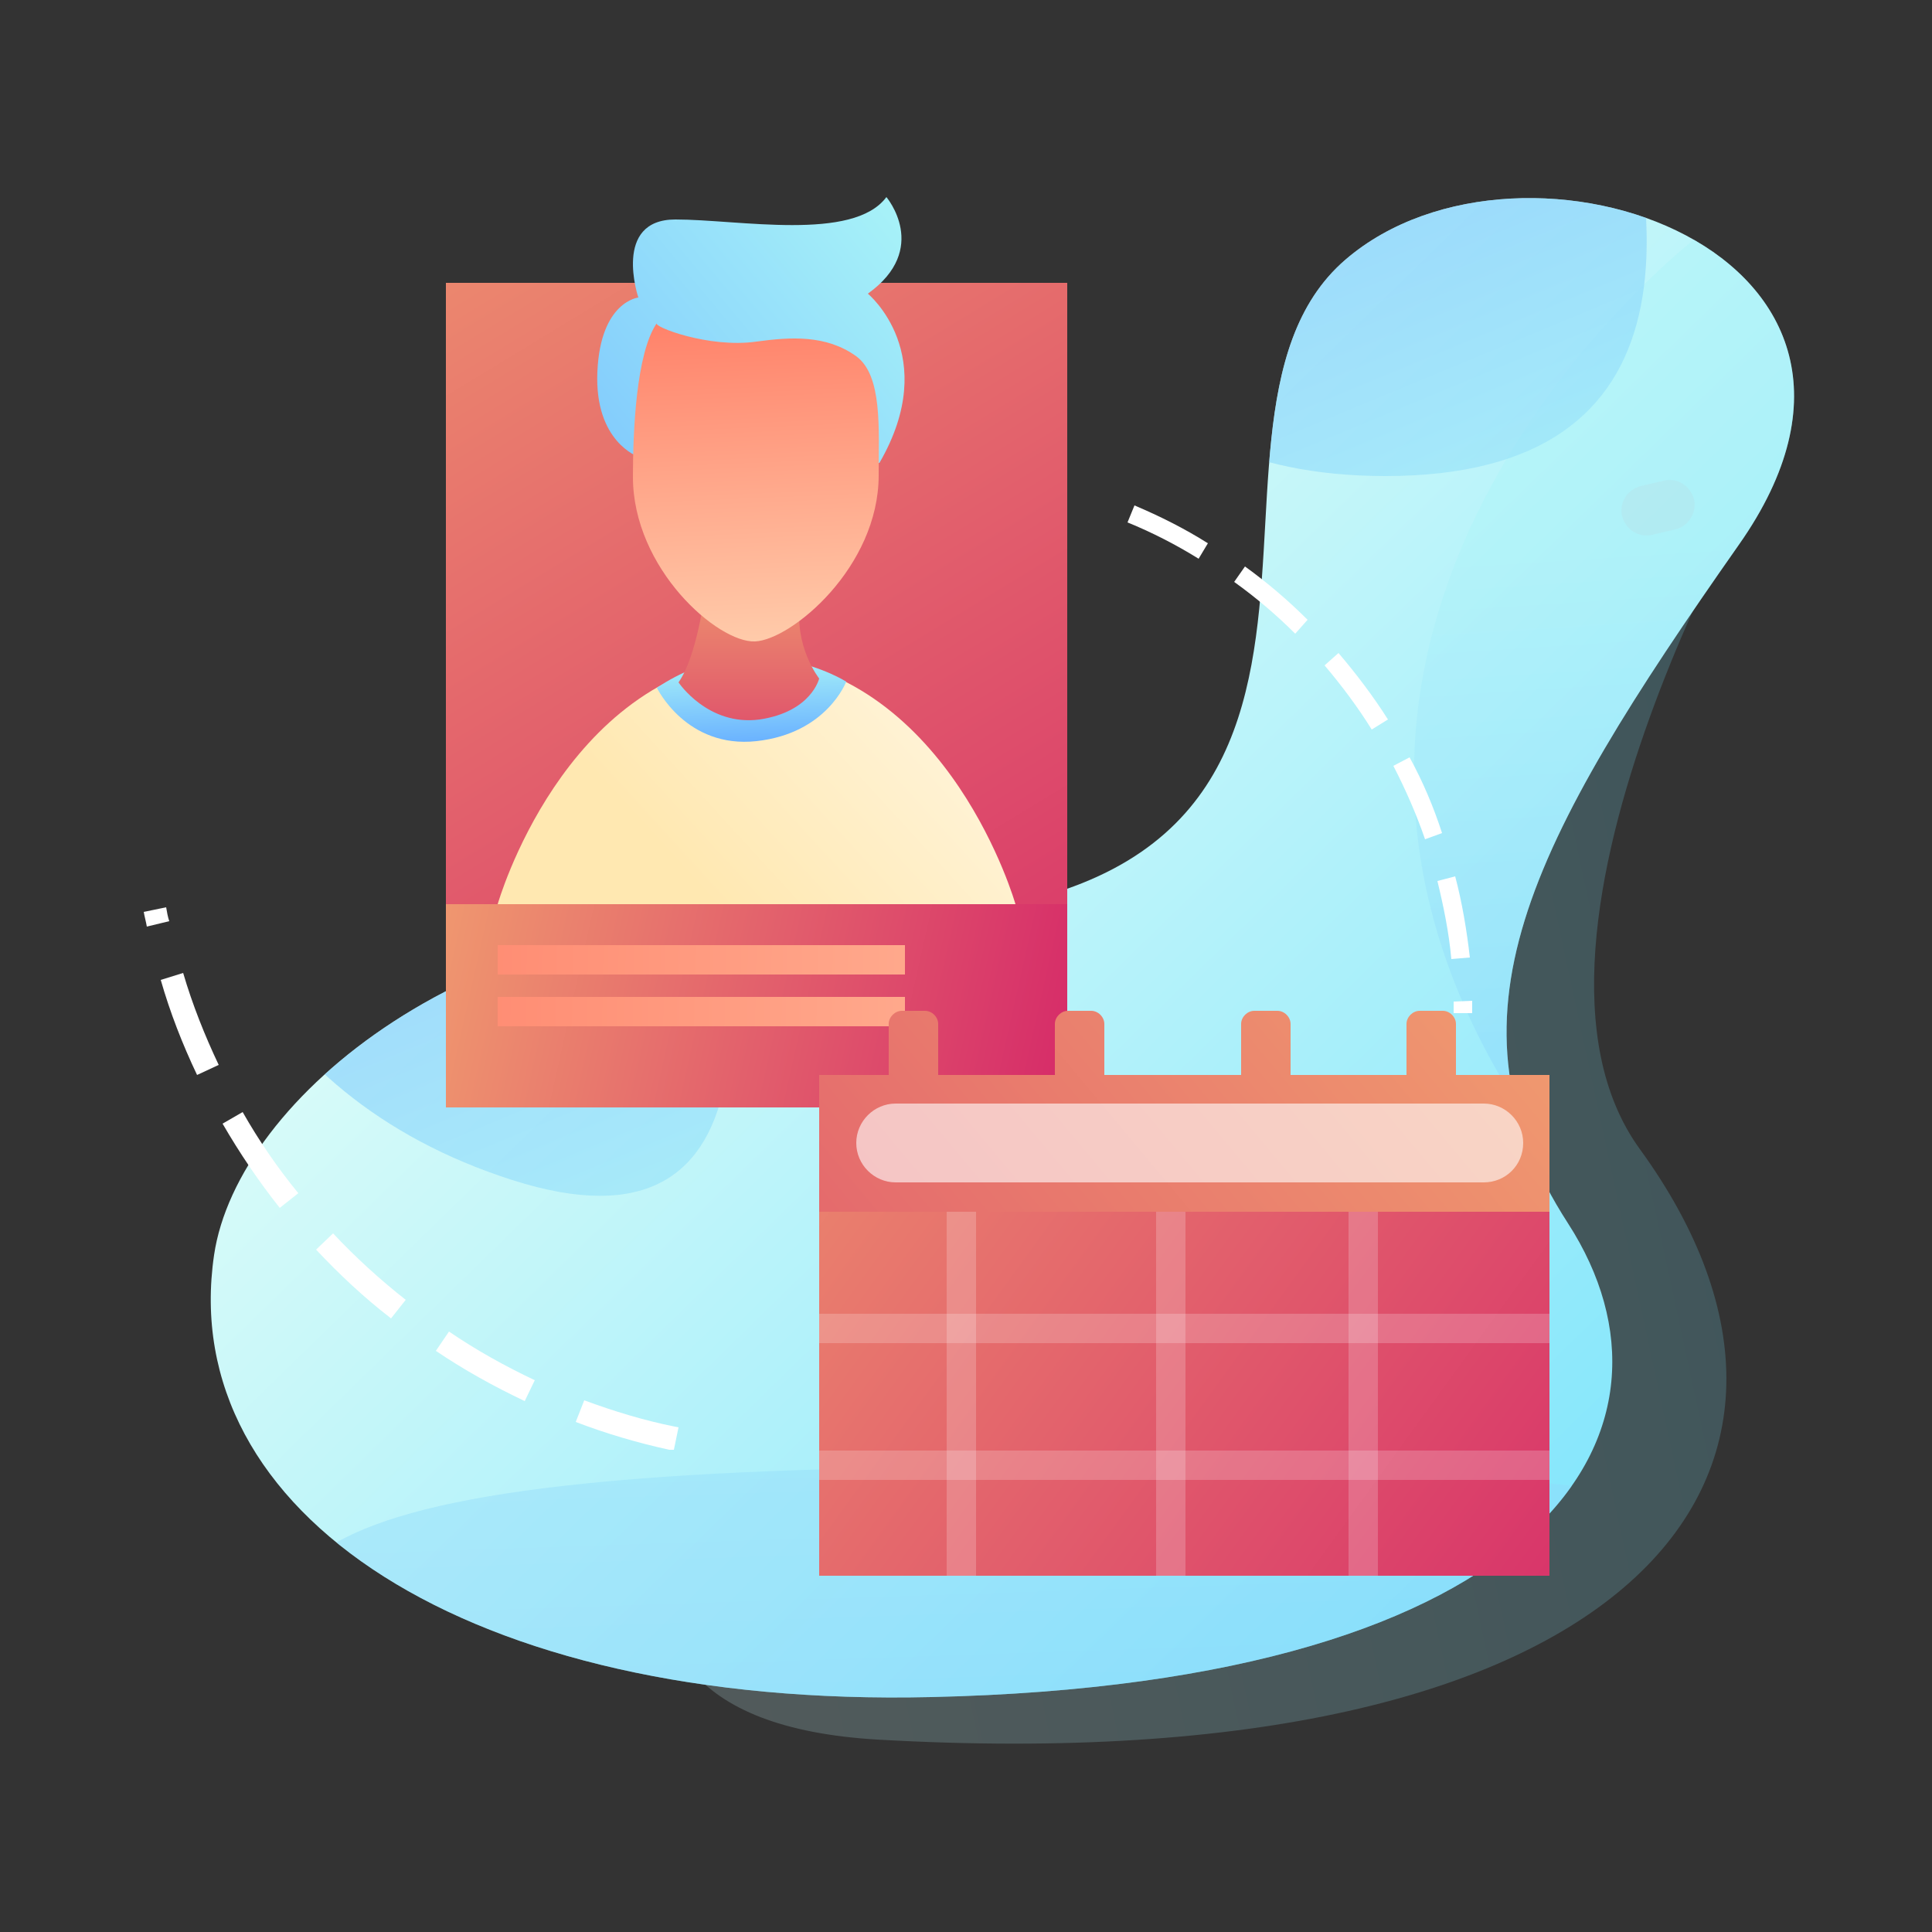 <?xml version="1.0" encoding="utf-8"?>
<!-- Generator: Adobe Illustrator 19.0.0, SVG Export Plug-In . SVG Version: 6.00 Build 0)  -->
<svg version="1.1" id="Layer_1" xmlns="http://www.w3.org/2000/svg" xmlns:xlink="http://www.w3.org/1999/xlink" x="0px" y="0px"
	 viewBox="0 0 250 250" style="enable-background:new 0 0 250 250;" xml:space="preserve">
<rect x="0" y="0" width="250" height="250" fill="#333333" stroke="none"/>
<style type="text/css">
	.st0{display:none;}
	.st1{display:inline;}
	.st2{opacity:0.2;fill:url(#XMLID_140_);stroke:#00FF07;stroke-miterlimit:10;}
	.st3{fill:url(#XMLID_141_);stroke:#00FF07;stroke-miterlimit:10;}
	
		.st4{opacity:0.43;clip-path:url(#XMLID_142_);fill-rule:evenodd;clip-rule:evenodd;fill:url(#XMLID_143_);stroke:#00FF07;stroke-miterlimit:10;}
	.st5{opacity:0.34;clip-path:url(#XMLID_142_);fill:url(#XMLID_144_);stroke:#00FF07;stroke-miterlimit:10;}
	.st6{opacity:0.65;clip-path:url(#XMLID_142_);fill:url(#XMLID_145_);stroke:#00FF07;stroke-miterlimit:10;}
	.st7{opacity:0.65;clip-path:url(#XMLID_142_);fill:url(#XMLID_146_);stroke:#00FF07;stroke-miterlimit:10;}
	.st8{opacity:8.000000e-002;fill:url(#XMLID_148_);stroke:#00FF07;stroke-miterlimit:10;}
	.st9{opacity:5.000000e-002;fill:url(#XMLID_149_);stroke:#00FF07;stroke-miterlimit:10;}
	.st10{fill:url(#XMLID_150_);stroke:#00FF07;stroke-miterlimit:10;}
	.st11{fill:url(#XMLID_151_);stroke:#00FF07;stroke-miterlimit:10;}
	.st12{fill:#FFF7F1;stroke:#00FF07;stroke-miterlimit:10;}
	.st13{fill:url(#XMLID_152_);stroke:#00FF07;stroke-miterlimit:10;}
	.st14{fill:url(#XMLID_153_);stroke:#00FF07;stroke-miterlimit:10;}
	.st15{opacity:0.2;fill:url(#XMLID_154_);}
	.st16{fill:url(#XMLID_155_);}
	.st17{opacity:0.43;clip-path:url(#XMLID_156_);fill-rule:evenodd;clip-rule:evenodd;fill:url(#XMLID_157_);}
	.st18{opacity:0.34;clip-path:url(#XMLID_156_);fill:url(#XMLID_158_);}
	.st19{opacity:0.65;clip-path:url(#XMLID_156_);fill:url(#XMLID_159_);}
	.st20{opacity:0.65;clip-path:url(#XMLID_156_);fill:url(#XMLID_160_);}
	.st21{opacity:8.000000e-002;fill:url(#XMLID_162_);}
	.st22{opacity:5.000000e-002;fill:url(#XMLID_163_);}
	.st23{fill:url(#XMLID_164_);}
	.st24{clip-path:url(#XMLID_165_);fill:#F7F7F7;}
	.st25{opacity:0.2;clip-path:url(#XMLID_165_);fill:url(#XMLID_166_);}
	.st26{fill:url(#XMLID_167_);}
	.st27{fill:url(#XMLID_168_);}
	.st28{fill:url(#XMLID_169_);}
	.st29{fill:url(#XMLID_171_);}
	.st30{fill:#FFFFFF;}
	.st31{opacity:0.2;fill:url(#XMLID_172_);}
	.st32{fill:url(#XMLID_173_);}
	.st33{opacity:0.43;clip-path:url(#XMLID_174_);fill-rule:evenodd;clip-rule:evenodd;fill:url(#XMLID_175_);}
	.st34{opacity:0.34;clip-path:url(#XMLID_174_);fill:url(#XMLID_176_);}
	.st35{opacity:0.65;clip-path:url(#XMLID_174_);fill:url(#XMLID_177_);}
	.st36{opacity:0.65;clip-path:url(#XMLID_174_);fill:url(#XMLID_178_);}
	.st37{opacity:8.000000e-002;fill:url(#XMLID_180_);}
	.st38{opacity:5.000000e-002;fill:url(#XMLID_181_);}
	.st39{fill:url(#XMLID_182_);}
	.st40{fill:url(#XMLID_183_);}
	.st41{fill:url(#XMLID_184_);}
	.st42{fill:url(#XMLID_185_);}
	.st43{fill:url(#XMLID_186_);}
	.st44{fill:url(#XMLID_187_);}
	.st45{fill:url(#XMLID_188_);}
	.st46{fill:url(#XMLID_189_);}
	.st47{fill:url(#XMLID_190_);}
	.st48{fill:url(#XMLID_191_);}
	.st49{fill:url(#XMLID_192_);}
	.st50{opacity:0.2;fill:#FFFFFF;}
	.st51{opacity:0.6;fill:#FFFFFF;}
</style>
<g id="XMLID_2_" class="st0">
	<g id="XMLID_4_" class="st1">
		<linearGradient id="XMLID_140_" gradientUnits="userSpaceOnUse" x1="26.427" y1="184.396" x2="337.931" y2="117.33">
			<stop  offset="0" style="stop-color:#E7FFF8"/>
			<stop  offset="0.586" style="stop-color:#7BE3FC"/>
			<stop  offset="1" style="stop-color:#2ED0FF"/>
		</linearGradient>
		<path id="XMLID_32_" class="st2" d="M225.5,66c0,0-37.9,63.1-17.7,90.9c30.6,42.1-1.3,82-98.7,76.4S197.9,60.9,225.5,66z"/>
		<linearGradient id="XMLID_141_" gradientUnits="userSpaceOnUse" x1="72.612" y1="67.195" x2="321.175" y2="322.082">
			<stop  offset="0" style="stop-color:#E7FFF8"/>
			<stop  offset="1" style="stop-color:#2ED0FF"/>
		</linearGradient>
		<path id="XMLID_31_" class="st3" d="M98.6,127c88.3,4.1,45.4-62.9,71.2-85.1c23-19.8,77.5-0.9,50.9,36.9
			c-27.3,38.9-39.2,61.3-22.1,87.8s-2.3,59.5-82.4,61.3C56,229.2,18.5,204,23.3,170.7C26.3,150.3,57.2,125.1,98.6,127z"/>
		<g id="XMLID_24_">
			<defs>
				<path id="XMLID_25_" d="M98.6,127c88.3,4.1,45.4-62.9,71.2-85.1c23-19.8,77.5-0.9,50.9,36.9c-27.3,38.9-39.2,61.3-22.1,87.8
					s-2.3,59.5-82.4,61.3C56,229.2,18.5,204,23.3,170.7C26.3,150.3,57.2,125.1,98.6,127z"/>
			</defs>
			<clipPath id="XMLID_142_">
				<use xlink:href="#XMLID_25_"  style="overflow:visible;"/>
			</clipPath>
			<linearGradient id="XMLID_143_" gradientUnits="userSpaceOnUse" x1="127.795" y1="119.88" x2="135.181" y2="339.728">
				<stop  offset="0" style="stop-color:#A8F3F8"/>
				<stop  offset="1" style="stop-color:#6AB2FF"/>
			</linearGradient>
			<path id="XMLID_29_" class="st4" d="M28.7,227.9c3.6-18.8-3.1-32.5,134.7-29.5c154.5,3.3,11.7,53.3-14.5,50.2
				C122.7,245.6,22.1,262.4,28.7,227.9z"/>
			<linearGradient id="XMLID_144_" gradientUnits="userSpaceOnUse" x1="216.899" y1="78.976" x2="224.682" y2="199.609">
				<stop  offset="0" style="stop-color:#A8F3F8"/>
				<stop  offset="1" style="stop-color:#6AB2FF"/>
			</linearGradient>
			<path id="XMLID_28_" class="st5" d="M214.9,39.3c0,0-62.1,48.2-23.7,110.6s63.4-112.8,63.4-112.8S223,31.8,214.9,39.3z"/>
			<linearGradient id="XMLID_145_" gradientUnits="userSpaceOnUse" x1="195.347" y1="91.968" x2="158.045" y2="2.003">
				<stop  offset="0" style="stop-color:#A8F3F8"/>
				<stop  offset="1" style="stop-color:#6AB2FF"/>
			</linearGradient>
			<path id="XMLID_27_" class="st6" d="M137-35.7c0,0-35.3,105.6,37.9,105.6c81.1,0-9.3-133.1-9.3-133.1S138.3-46.6,137-35.7z"/>
			<linearGradient id="XMLID_146_" gradientUnits="userSpaceOnUse" x1="86.03" y1="188.582" x2="44.152" y2="87.582">
				<stop  offset="0" style="stop-color:#A8F3F8"/>
				<stop  offset="1" style="stop-color:#6AB2FF"/>
			</linearGradient>
			<path id="XMLID_26_" class="st7" d="M22,42.8c0,0-29.8,95.9,39.9,118.2S50.7,15.3,50.7,15.3S23.3,31.8,22,42.8z"/>
			<use xlink:href="#XMLID_25_"  style="overflow:visible;fill:none;stroke:#00FF07;stroke-miterlimit:10;"/>
		</g>
		<g id="XMLID_22_">
			<defs>
				<path id="XMLID_23_" d="M98.6,127c88.3,4.1,45.4-62.9,71.2-85.1c23-19.8,77.5-0.9,50.9,36.9c-27.3,38.9-39.2,61.3-22.1,87.8
					s-2.3,59.5-82.4,61.3C56,229.2,18.5,204,23.3,170.7C26.3,150.3,57.2,125.1,98.6,127z"/>
			</defs>
			<clipPath id="XMLID_147_">
				<use xlink:href="#XMLID_23_"  style="overflow:visible;"/>
			</clipPath>
			<use xlink:href="#XMLID_23_"  style="overflow:visible;fill:none;stroke:#00FF07;stroke-miterlimit:10;"/>
		</g>
		
			<linearGradient id="XMLID_148_" gradientUnits="userSpaceOnUse" x1="384.655" y1="334.936" x2="502.075" y2="457.141" gradientTransform="matrix(0.972 -0.235 0.235 0.972 -324.308 -115.255)">
			<stop  offset="0" style="stop-color:#F05F6F"/>
			<stop  offset="1" style="stop-color:#9F2C69"/>
		</linearGradient>
		<path id="XMLID_21_" class="st8" d="M116.8,113.5l-6.1,1.5c-2.4,0.6-4.9-0.9-5.5-3.4v0c-0.6-2.4,0.9-4.9,3.4-5.5l6.1-1.5
			c2.4-0.6,4.9,0.9,5.5,3.4v0C120.8,110.4,119.2,112.9,116.8,113.5z"/>
		
			<linearGradient id="XMLID_149_" gradientUnits="userSpaceOnUse" x1="1385.048" y1="-1151.801" x2="1594.268" y2="-934.056" gradientTransform="matrix(0.326 -7.886282e-002 9.044807e-002 0.374 -127.351 620.869)">
			<stop  offset="0" style="stop-color:#F05F6F"/>
			<stop  offset="1" style="stop-color:#9F2C69"/>
		</linearGradient>
		<path id="XMLID_20_" class="st9" d="M212.4,76.7l-3,0.7c-1.7,0.4-3.4-0.6-3.9-2.4v0c-0.4-1.7,0.6-3.4,2.4-3.9l3-0.7
			c1.7-0.4,3.4,0.6,3.9,2.4v0C215.2,74.6,214.1,76.3,212.4,76.7z"/>
		
			<linearGradient id="XMLID_150_" gradientUnits="userSpaceOnUse" x1="564.117" y1="-556.833" x2="733.81" y2="-489.083" gradientTransform="matrix(0.938 -0.348 0.348 0.938 -273.88 884.51)">
			<stop  offset="0" style="stop-color:#F09A6F"/>
			<stop  offset="1" style="stop-color:#D62C69"/>
		</linearGradient>
		<path id="XMLID_17_" class="st10" d="M155.5,115.3c-16.6,6.2-27.1,21.8-27.4,38.5c-12.5-10.5-26.7-18.5-44.4-11.9
			c-21.8,8.1-32.9,32.3-24.8,54.1S91.2,229,113,220.9c5.7-2.1,15.8-7.3,22.2-19.1l10.7,4.9l-8.4-22.6l-22.6,8.4l9.9,4.5
			c-4.7,8.1-11.7,11.7-15.8,13.2c-15.9,5.9-33.6-2.2-39.5-18.1s2.2-33.6,18.1-39.5c16.6-6.2,29.2,5.8,43.8,19.7
			c14.6,13.9,31.2,29.7,53,22c0.1,0,0.2-0.1,0.4-0.1c0.1,0,0.1,0,0.2-0.1c0,0,0.1,0,0.1,0c0.1,0,0.2-0.1,0.3-0.1
			c21.4-8.3,32.2-32.3,24.3-53.9C201.6,118.4,177.3,107.2,155.5,115.3z M181,183.5c-14.6,5.3-26.3-4.8-39.4-17.2
			c-0.1-0.3-0.1-0.6-0.2-0.8c-5.9-15.9,2.2-33.6,18.1-39.5s33.6,2.2,39.5,18.1C204.8,159.9,196.8,177.6,181,183.5z"/>
		<g id="XMLID_5_">
			
				<linearGradient id="XMLID_151_" gradientUnits="userSpaceOnUse" x1="-79.291" y1="674.056" x2="26.699" y2="674.056" gradientTransform="matrix(0.971 0.24 -0.24 0.971 286.931 -574.008)">
				<stop  offset="0" style="stop-color:#F09A6F"/>
				<stop  offset="1" style="stop-color:#D62C69"/>
			</linearGradient>
			<path id="XMLID_16_" class="st11" d="M116.1,31.2l2.3-9.4c0.7-2.6-1-5.3-3.6-6l-1.6-0.4c-2.6-0.7-5.3,1-6,3.6l-2.3,9.4
				C78.5,24.8,53,41.7,46.4,68.2c-7,28.4,10.3,57.1,38.7,64.2c28.4,7,57.1-10.3,64.2-38.7C155.9,67.2,141.2,40.4,116.1,31.2z"/>
			<circle id="XMLID_15_" class="st12" cx="98.9" cy="80.7" r="43.3"/>
			<g id="XMLID_7_">
				
					<linearGradient id="XMLID_152_" gradientUnits="userSpaceOnUse" x1="-65.772" y1="680.736" x2="15.136" y2="680.736" gradientTransform="matrix(0.971 0.24 -0.24 0.971 286.931 -574.008)">
					<stop  offset="0" style="stop-color:#F09A6F"/>
					<stop  offset="1" style="stop-color:#D62C69"/>
				</linearGradient>
				<path id="XMLID_8_" class="st13" d="M104.9,120.6c-0.6-0.2-1.1-0.7-1.2-1.3c-0.1-0.9,0.5-1.7,1.4-1.9c1.4-0.2,2.9-0.6,4.3-1
					c0.9-0.3,1.8,0.2,2,1.1c0.3,0.9-0.2,1.8-1.1,2c-1.5,0.4-3.1,0.8-4.7,1.1C105.3,120.7,105.1,120.7,104.9,120.6z M71.7,110.3
					c-0.3-0.1-0.5-0.2-0.7-0.4c-1.1-1.1-2.2-2.3-3.3-3.5c-0.6-0.7-0.5-1.7,0.2-2.3c0.7-0.6,1.7-0.5,2.3,0.2c0.9,1.1,1.9,2.2,3,3.2
					c0.7,0.6,0.7,1.7,0,2.3C72.8,110.3,72.2,110.5,71.7,110.3z M134.9,96c-0.1,0-0.1,0-0.2-0.1c-0.8-0.3-1.3-1.3-1-2.1
					c0.5-1.4,1-2.8,1.3-4.2l0-0.1c0.2-0.9,1.1-1.4,2-1.2c0.9,0.2,1.4,1.1,1.2,2l0,0.1c-0.4,1.6-0.9,3.1-1.4,4.6
					C136.5,95.8,135.7,96.2,134.9,96z M60.9,73.1c-0.9-0.2-1.4-1.1-1.2-2l0,0c0.4-1.5,0.9-3.1,1.4-4.5c0.3-0.8,1.3-1.3,2.1-1
					c0.8,0.3,1.3,1.3,1,2.1c-0.5,1.4-0.9,2.8-1.3,4.2l0,0C62.6,72.7,61.7,73.3,60.9,73.1z M128.5,57.7c-0.3-0.1-0.6-0.3-0.9-0.6
					c-0.9-1.1-1.9-2.2-3-3.2c-0.7-0.6-0.7-1.7,0-2.3s1.7-0.7,2.3,0c1.1,1.1,2.2,2.3,3.3,3.5c0.6,0.7,0.5,1.7-0.2,2.3
					C129.5,57.7,129,57.8,128.5,57.7z M87.7,45.1c-0.5-0.1-1-0.6-1.2-1.1c-0.3-0.9,0.2-1.8,1.1-2c1.5-0.4,3.1-0.8,4.7-1.1
					c0.9-0.1,1.7,0.5,1.9,1.4c0.1,0.9-0.5,1.7-1.4,1.9c-1.4,0.2-2.9,0.6-4.3,1C88.3,45.1,88,45.1,87.7,45.1z"/>
			</g>
			
				<linearGradient id="XMLID_153_" gradientUnits="userSpaceOnUse" x1="5201.127" y1="5113.47" x2="5191.943" y2="5179.426" gradientTransform="matrix(-0.395 0.238 -0.322 -0.534 3813.441 1601.315)">
				<stop  offset="0" style="stop-color:#F09A6F"/>
				<stop  offset="1" style="stop-color:#D62C69"/>
			</linearGradient>
			<path id="XMLID_6_" class="st14" d="M102,80.4l11.5,22.1c0.3,0.5,0.2,1.1-0.1,1.3l0,0c-0.4,0.2-0.9,0-1.2-0.5L97.6,82.7
				C95.8,79.7,100.2,77.4,102,80.4z"/>
		</g>
	</g>
</g>
<g id="XMLID_34_" class="st0">
	<g id="XMLID_74_" class="st1">
		<linearGradient id="XMLID_154_" gradientUnits="userSpaceOnUse" x1="26.432" y1="171.05" x2="337.935" y2="103.984">
			<stop  offset="0" style="stop-color:#E7FFF8"/>
			<stop  offset="0.586" style="stop-color:#7BE3FC"/>
			<stop  offset="1" style="stop-color:#2ED0FF"/>
		</linearGradient>
		<path id="XMLID_87_" class="st15" d="M225.6,52.7c0,0-37.9,63.1-17.7,90.9c30.6,42.1-1.3,82-98.7,76.4S197.9,47.5,225.6,52.7z"/>
		<linearGradient id="XMLID_155_" gradientUnits="userSpaceOnUse" x1="72.616" y1="53.849" x2="321.179" y2="308.736">
			<stop  offset="0" style="stop-color:#E7FFF8"/>
			<stop  offset="1" style="stop-color:#2ED0FF"/>
		</linearGradient>
		<path id="XMLID_86_" class="st16" d="M98.6,113.6c88.3,4.1,45.4-62.9,71.2-85.1c23-19.8,77.5-0.9,50.9,36.9
			c-27.3,38.9-39.2,61.3-22.1,87.8s-2.3,59.5-82.4,61.3c-60.2,1.4-97.7-23.9-92.8-57.2C26.3,137,57.2,111.7,98.6,113.6z"/>
		<g id="XMLID_79_">
			<defs>
				<path id="XMLID_80_" d="M98.6,113.6c88.3,4.1,45.4-62.9,71.2-85.1c23-19.8,77.5-0.9,50.9,36.9c-27.3,38.9-39.2,61.3-22.1,87.8
					s-2.3,59.5-82.4,61.3c-60.2,1.4-97.7-23.9-92.8-57.2C26.3,137,57.2,111.7,98.6,113.6z"/>
			</defs>
			<clipPath id="XMLID_156_">
				<use xlink:href="#XMLID_80_"  style="overflow:visible;"/>
			</clipPath>
			<linearGradient id="XMLID_157_" gradientUnits="userSpaceOnUse" x1="127.799" y1="106.534" x2="135.185" y2="326.382">
				<stop  offset="0" style="stop-color:#A8F3F8"/>
				<stop  offset="1" style="stop-color:#6AB2FF"/>
			</linearGradient>
			<path id="XMLID_84_" class="st17" d="M28.7,214.6c3.6-18.8-3.1-32.5,134.7-29.5c154.5,3.3,11.7,53.3-14.5,50.2
				C122.7,232.2,22.1,249,28.7,214.6z"/>
			<linearGradient id="XMLID_158_" gradientUnits="userSpaceOnUse" x1="216.904" y1="65.63" x2="224.686" y2="186.263">
				<stop  offset="0" style="stop-color:#A8F3F8"/>
				<stop  offset="1" style="stop-color:#6AB2FF"/>
			</linearGradient>
			<path id="XMLID_83_" class="st18" d="M214.9,26c0,0-62.1,48.2-23.7,110.6s63.4-112.8,63.4-112.8S223,18.5,214.9,26z"/>
			<linearGradient id="XMLID_159_" gradientUnits="userSpaceOnUse" x1="195.352" y1="78.622" x2="158.049" y2="-11.343">
				<stop  offset="0" style="stop-color:#A8F3F8"/>
				<stop  offset="1" style="stop-color:#6AB2FF"/>
			</linearGradient>
			<path id="XMLID_82_" class="st19" d="M137.1-49c0,0-35.3,105.6,37.9,105.6c81.1,0-9.3-133.1-9.3-133.1S138.3-60,137.1-49z"/>
			<linearGradient id="XMLID_160_" gradientUnits="userSpaceOnUse" x1="86.034" y1="175.236" x2="44.157" y2="74.236">
				<stop  offset="0" style="stop-color:#A8F3F8"/>
				<stop  offset="1" style="stop-color:#6AB2FF"/>
			</linearGradient>
			<path id="XMLID_81_" class="st20" d="M22,29.4c0,0-29.8,95.9,39.9,118.2S50.7,1.9,50.7,1.9S23.3,18.5,22,29.4z"/>
		</g>
		<g id="XMLID_77_">
			<defs>
				<path id="XMLID_78_" d="M98.6,113.6c88.3,4.1,45.4-62.9,71.2-85.1c23-19.8,77.5-0.9,50.9,36.9c-27.3,38.9-39.2,61.3-22.1,87.8
					s-2.3,59.5-82.4,61.3c-60.2,1.4-97.7-23.9-92.8-57.2C26.3,137,57.2,111.7,98.6,113.6z"/>
			</defs>
			<clipPath id="XMLID_161_">
				<use xlink:href="#XMLID_78_"  style="overflow:visible;"/>
			</clipPath>
		</g>
		
			<linearGradient id="XMLID_162_" gradientUnits="userSpaceOnUse" x1="387.798" y1="321.966" x2="505.218" y2="444.171" gradientTransform="matrix(0.972 -0.235 0.235 0.972 -324.308 -115.255)">
			<stop  offset="0" style="stop-color:#F05F6F"/>
			<stop  offset="1" style="stop-color:#9F2C69"/>
		</linearGradient>
		<path id="XMLID_76_" class="st21" d="M116.8,100.2l-6.1,1.5c-2.4,0.6-4.9-0.9-5.5-3.4l0,0c-0.6-2.4,0.9-4.9,3.4-5.5l6.1-1.5
			c2.4-0.6,4.9,0.9,5.5,3.4v0C120.8,97.1,119.2,99.6,116.8,100.2z"/>
		
			<linearGradient id="XMLID_163_" gradientUnits="userSpaceOnUse" x1="1394.422" y1="-1185.529" x2="1603.641" y2="-967.784" gradientTransform="matrix(0.326 -7.886282e-002 9.044807e-002 0.374 -127.351 620.869)">
			<stop  offset="0" style="stop-color:#F05F6F"/>
			<stop  offset="1" style="stop-color:#9F2C69"/>
		</linearGradient>
		<path id="XMLID_75_" class="st22" d="M212.4,63.4l-3,0.7c-1.7,0.4-3.4-0.6-3.9-2.4v0c-0.4-1.7,0.6-3.4,2.4-3.9l3-0.7
			c1.7-0.4,3.4,0.6,3.9,2.4v0C215.2,61.3,214.2,63,212.4,63.4z"/>
	</g>
	<g id="XMLID_58_" class="st1">
		<linearGradient id="XMLID_164_" gradientUnits="userSpaceOnUse" x1="40.545" y1="63.112" x2="161.855" y2="111.546">
			<stop  offset="0" style="stop-color:#F09A6F"/>
			<stop  offset="1" style="stop-color:#D62C69"/>
		</linearGradient>
		<circle id="XMLID_73_" class="st23" cx="88.9" cy="82.4" r="55.5"/>
		<g id="XMLID_59_">
			<defs>
				<circle id="XMLID_60_" cx="88.9" cy="82.4" r="55.5"/>
			</defs>
			<clipPath id="XMLID_165_">
				<use xlink:href="#XMLID_60_"  style="overflow:visible;"/>
			</clipPath>
			<path id="XMLID_62_" class="st24" d="M113.9,114.4c3.2-8.9,5-19.5,5.1-30.5h25.3V81H119c-0.1-11.5-2.1-22.5-5.5-31.7
				c5.6-1.9,10.8-4.6,15.4-7.8c10.8-7.7,16.8-18,16.8-29.1s-6-21.3-16.8-29.1c-10.7-7.6-24.9-11.8-40-11.8s-29.3,4.2-40,11.8
				c-10.8,7.7-16.8,18-16.8,29.1s6,21.3,16.8,29.1c4.7,3.4,10.1,6.1,16,8c-3.4,9.2-5.3,20-5.4,31.5H33.5v2.9h25.9
				c0.1,10.9,1.9,21.3,5,30.2c-5.8,3.2-11.1,7.6-15.8,13c-10.7,12.5-16.6,29-16.6,46.6s5.9,34.1,16.6,46.6
				c10.7,12.5,25,19.4,40.2,19.4s29.5-6.9,40.2-19.4c10.7-12.5,16.6-29,16.6-46.6s-5.9-34.1-16.6-46.6
				C124.6,121.9,119.5,117.6,113.9,114.4z M111.3,113c-6.5-3.3-13.6-5.1-20.9-5.3V83.9h25.7C115.9,94.5,114.3,104.5,111.3,113z
				 M90.4,135.6v-24.9c7.1,0.2,13.8,2,19.9,5.1c-0.7,1.8-1.5,3.5-2.3,5.1c-5.1,9.9-11.7,15.4-18.7,15.4c-7,0-13.6-5.5-18.7-15.4
				c-0.9-1.7-1.7-3.5-2.4-5.4c6-2.9,12.5-4.7,19.4-4.9v24.9H90.4z M116.1,81H90.4V53.3c7.1-0.1,14-1.2,20.4-3.1
				C114.1,59.1,115.9,69.8,116.1,81z M90.4,28.5c6.6,0.6,12.8,6,17.6,15.4c0.6,1.2,1.1,2.4,1.7,3.6c-6,1.8-12.5,2.8-19.3,2.9V28.5z
				 M87.5,50.4c-6.6-0.1-12.9-1.1-18.7-2.7c0.6-1.3,1.1-2.5,1.8-3.8c4.7-9.1,10.6-14.5,17-15.3V50.4z M35,12.5
				c0-20.9,24.2-38,53.9-38s53.9,17,53.9,38c0,15-12.4,28-30.4,34.2c-0.6-1.4-1.2-2.7-1.9-4c-5.6-11-13.2-17-21.3-17
				s-15.7,6-21.3,17c-0.7,1.4-1.3,2.8-2,4.2C47.7,40.7,35,27.6,35,12.5z M67.7,50.4c6.2,1.8,12.9,2.8,19.8,2.9V81H62.4
				C62.5,69.8,64.3,59.3,67.7,50.4z M62.4,83.9h25.1v23.8c-7.1,0.2-14,1.9-20.4,5C64.1,104.3,62.5,94.3,62.4,83.9z M88.9,236.8
				c-29.7,0-53.9-28.3-53.9-63.1c0-25,12.5-46.6,30.5-56.8c0.7,1.9,1.5,3.6,2.4,5.3c5.6,11,13.2,17,21.3,17s15.7-6,21.3-17
				c0.8-1.6,1.6-3.3,2.3-5c17.8,10.3,30,31.8,30,56.5C142.8,208.5,118.6,236.8,88.9,236.8z"/>
			<linearGradient id="XMLID_166_" gradientUnits="userSpaceOnUse" x1="62.316" y1="51.33" x2="197.867" y2="105.449">
				<stop  offset="0" style="stop-color:#FF002A"/>
				<stop  offset="1" style="stop-color:#940035"/>
			</linearGradient>
			<path id="XMLID_61_" class="st25" d="M66.8,29.5c0,0,69.5,11.3,51.3,100.1c0,0,82.6-25.4,54.3-66.3S96.7-4.1,66.8,29.5z"/>
		</g>
	</g>
	<g id="XMLID_51_" class="st1">
		<linearGradient id="XMLID_167_" gradientUnits="userSpaceOnUse" x1="136.109" y1="159.938" x2="237.302" y2="200.339">
			<stop  offset="0" style="stop-color:#F09A6F"/>
			<stop  offset="1" style="stop-color:#D62C69"/>
		</linearGradient>
		<path id="XMLID_57_" class="st26" d="M198.3,229.5h-43.7c-5.4,0-9.9-4.4-9.9-9.9v-87.2c0-5.4,4.4-9.9,9.9-9.9h43.7
			c5.4,0,9.9,4.4,9.9,9.9v87.2C208.2,225,203.7,229.5,198.3,229.5z"/>
		<linearGradient id="XMLID_168_" gradientUnits="userSpaceOnUse" x1="147.347" y1="117.327" x2="233.218" y2="276.101">
			<stop  offset="0" style="stop-color:#FFFFFF"/>
			<stop  offset="1" style="stop-color:#FFE8B1"/>
		</linearGradient>
		<path id="XMLID_56_" class="st27" d="M201.6,206.5h-50.3v-68.8c0-4.5,3.6-8.1,8.1-8.1h34.1c4.5,0,8.1,3.6,8.1,8.1V206.5z"/>
		
			<linearGradient id="XMLID_169_" gradientUnits="userSpaceOnUse" x1="8139.999" y1="-1418.159" x2="8167.855" y2="-1407.037" gradientTransform="matrix(-0.707 -0.707 0.707 -0.707 6936.838 4929.898)">
			<stop  offset="0" style="stop-color:#F09A6F"/>
			<stop  offset="1" style="stop-color:#D62C69"/>
		</linearGradient>
		<path id="XMLID_55_" class="st28" d="M170.5,155l15.6,9.1c2.5,1.4,2.6,5,0.2,6.5l-15.6,10.3c-2.6,1.7-6-0.1-6-3.2v-19.4
			C164.7,155.3,167.9,153.5,170.5,155z"/>
		<g id="XMLID_53_">
			<defs>
				<path id="XMLID_54_" d="M201.6,206.5h-50.3v-51.7c0-13.9,11.3-25.2,25.2-25.2h0c13.9,0,25.2,11.3,25.2,25.2V206.5z"/>
			</defs>
			<clipPath id="XMLID_170_">
				<use xlink:href="#XMLID_54_"  style="overflow:visible;"/>
			</clipPath>
		</g>
		<linearGradient id="XMLID_171_" gradientUnits="userSpaceOnUse" x1="172.396" y1="211.175" x2="184.525" y2="233.601">
			<stop  offset="0" style="stop-color:#FFFFFF"/>
			<stop  offset="1" style="stop-color:#FFE8B1"/>
		</linearGradient>
		<circle id="XMLID_52_" class="st29" cx="176.4" cy="218.6" r="6.3"/>
	</g>
	<g id="XMLID_43_" class="st1">
		<path id="XMLID_44_" class="st30" d="M187.5,111.9h-2.4c0-0.5,0-1,0-1.5l2.4-0.1C187.5,110.9,187.5,111.4,187.5,111.9z
			 M184.7,104.9c-0.3-3.4-1-6.8-1.8-10.1l2.3-0.6c0.9,3.4,1.5,7,1.9,10.5L184.7,104.9z M181.3,89.4c-1.1-3.2-2.5-6.4-4.1-9.5
			l2.1-1.1c1.7,3.1,3.1,6.4,4.2,9.8L181.3,89.4z M174.4,75.1c-1.8-2.9-3.9-5.7-6.1-8.3l1.8-1.6c2.3,2.7,4.5,5.6,6.4,8.6L174.4,75.1z
			 M164.5,62.8c-2.4-2.4-5.1-4.7-7.9-6.7l1.4-2c2.9,2.1,5.6,4.4,8.1,6.9L164.5,62.8z M152,53c-2.9-1.8-6-3.4-9.2-4.7l0.9-2.2
			c3.3,1.4,6.5,3,9.5,4.9L152,53z"/>
	</g>
	<g id="XMLID_35_" class="st1">
		<path id="XMLID_36_" class="st30" d="M120.9,197.3c-3.4,0-6.8-0.2-10.2-0.7l0.3-2.4c3.2,0.5,6.6,0.7,9.8,0.7l0.5,0l0,2.4
			L120.9,197.3z M105,195.5c-3.5-0.8-6.9-1.8-10.2-3.1l0.9-2.3c3.2,1.3,6.5,2.3,9.9,3L105,195.5z M89.6,190.1
			c-3.2-1.6-6.3-3.4-9.2-5.4l1.4-2c2.8,1.9,5.8,3.7,8.9,5.2L89.6,190.1z M75.7,181.3c-2.8-2.2-5.4-4.7-7.7-7.3l1.8-1.6
			c2.3,2.5,4.8,4.9,7.5,7.1L75.7,181.3z M64.3,169.5c-2.2-2.8-4.1-5.8-5.9-8.9l2.1-1.2c1.7,3,3.6,5.9,5.7,8.6L64.3,169.5z
			 M55.9,155.5c-0.2-0.5-0.4-0.9-0.6-1.4l2.2-1c0.2,0.5,0.4,0.9,0.6,1.4L55.9,155.5z"/>
	</g>
</g>
<g id="XMLID_88_">
	<g id="XMLID_97_">
		<g id="XMLID_126_">
			<linearGradient id="XMLID_172_" gradientUnits="userSpaceOnUse" x1="30.777" y1="176.117" x2="342.281" y2="109.051">
				<stop  offset="0" style="stop-color:#E7FFF8"/>
				<stop  offset="0.586" style="stop-color:#7BE3FC"/>
				<stop  offset="1" style="stop-color:#2ED0FF"/>
			</linearGradient>
			<path id="XMLID_139_" class="st31" d="M229.9,57.8c0,0-37.9,63.1-17.7,90.9c30.6,42.1-1.3,82-98.7,76.4
				C16,219.3,202.2,52.6,229.9,57.8z"/>
			<linearGradient id="XMLID_173_" gradientUnits="userSpaceOnUse" x1="76.962" y1="58.915" x2="325.525" y2="313.802">
				<stop  offset="0" style="stop-color:#E7FFF8"/>
				<stop  offset="1" style="stop-color:#2ED0FF"/>
			</linearGradient>
			<path id="XMLID_138_" class="st32" d="M102.9,118.7c88.3,4.1,45.4-62.9,71.2-85.1c23-19.8,77.5-0.9,50.9,36.9
				c-27.3,38.9-39.2,61.3-22.1,87.8s-2.3,59.5-82.4,61.3c-60.2,1.4-97.7-23.9-92.8-57.2C30.7,142,61.6,116.8,102.9,118.7z"/>
			<g id="XMLID_131_">
				<defs>
					<path id="XMLID_132_" d="M102.9,118.7c88.3,4.1,45.4-62.9,71.2-85.1c23-19.8,77.5-0.9,50.9,36.9
						c-27.3,38.9-39.2,61.3-22.1,87.8s-2.3,59.5-82.4,61.3c-60.2,1.4-97.7-23.9-92.8-57.2C30.7,142,61.6,116.8,102.9,118.7z"/>
				</defs>
				<clipPath id="XMLID_174_">
					<use xlink:href="#XMLID_132_"  style="overflow:visible;"/>
				</clipPath>
				<linearGradient id="XMLID_175_" gradientUnits="userSpaceOnUse" x1="132.145" y1="111.601" x2="139.531" y2="331.448">
					<stop  offset="0" style="stop-color:#A8F3F8"/>
					<stop  offset="1" style="stop-color:#6AB2FF"/>
				</linearGradient>
				<path id="XMLID_136_" class="st33" d="M33,219.7c3.6-18.8-3.1-32.5,134.7-29.5c154.5,3.3,11.7,53.3-14.5,50.2
					C127.1,237.3,26.5,254.1,33,219.7z"/>
				<linearGradient id="XMLID_176_" gradientUnits="userSpaceOnUse" x1="221.249" y1="70.697" x2="229.032" y2="191.33">
					<stop  offset="0" style="stop-color:#A8F3F8"/>
					<stop  offset="1" style="stop-color:#6AB2FF"/>
				</linearGradient>
				<path id="XMLID_135_" class="st34" d="M219.2,31c0,0-62.1,48.2-23.7,110.6s63.4-112.8,63.4-112.8S227.3,23.5,219.2,31z"/>
				<linearGradient id="XMLID_177_" gradientUnits="userSpaceOnUse" x1="199.697" y1="83.688" x2="162.395" y2="-6.276">
					<stop  offset="0" style="stop-color:#A8F3F8"/>
					<stop  offset="1" style="stop-color:#6AB2FF"/>
				</linearGradient>
				<path id="XMLID_134_" class="st35" d="M141.4-44c0,0-35.3,105.6,37.9,105.6c81.1,0-9.3-133.1-9.3-133.1S142.7-54.9,141.4-44z"/>
				<linearGradient id="XMLID_178_" gradientUnits="userSpaceOnUse" x1="90.38" y1="180.302" x2="48.502" y2="79.303">
					<stop  offset="0" style="stop-color:#A8F3F8"/>
					<stop  offset="1" style="stop-color:#6AB2FF"/>
				</linearGradient>
				<path id="XMLID_133_" class="st36" d="M26.4,34.5c0,0-29.8,95.9,39.9,118.2S55,7,55,7S27.7,23.5,26.4,34.5z"/>
			</g>
			<g id="XMLID_129_">
				<defs>
					<path id="XMLID_130_" d="M102.9,118.7c88.3,4.1,45.4-62.9,71.2-85.1c23-19.8,77.5-0.9,50.9,36.9
						c-27.3,38.9-39.2,61.3-22.1,87.8s-2.3,59.5-82.4,61.3c-60.2,1.4-97.7-23.9-92.8-57.2C30.7,142,61.6,116.8,102.9,118.7z"/>
				</defs>
				<clipPath id="XMLID_179_">
					<use xlink:href="#XMLID_130_"  style="overflow:visible;"/>
				</clipPath>
			</g>
			
				<linearGradient id="XMLID_180_" gradientUnits="userSpaceOnUse" x1="390.83" y1="327.912" x2="508.25" y2="450.117" gradientTransform="matrix(0.972 -0.235 0.235 0.972 -324.308 -115.255)">
				<stop  offset="0" style="stop-color:#F05F6F"/>
				<stop  offset="1" style="stop-color:#9F2C69"/>
			</linearGradient>
			<path id="XMLID_128_" class="st37" d="M121.2,105.2l-6.1,1.5c-2.4,0.6-4.9-0.9-5.5-3.4l0,0c-0.6-2.4,0.9-4.9,3.4-5.5l6.1-1.5
				c2.4-0.6,4.9,0.9,5.5,3.4l0,0C125.1,102.2,123.6,104.6,121.2,105.2z"/>
			
				<linearGradient id="XMLID_181_" gradientUnits="userSpaceOnUse" x1="1403.464" y1="-1170.066" x2="1612.684" y2="-952.321" gradientTransform="matrix(0.326 -7.886282e-002 9.044807e-002 0.374 -127.351 620.869)">
				<stop  offset="0" style="stop-color:#F05F6F"/>
				<stop  offset="1" style="stop-color:#9F2C69"/>
			</linearGradient>
			<path id="XMLID_127_" class="st38" d="M216.8,68.5l-3,0.7c-1.7,0.4-3.4-0.6-3.9-2.4l0,0c-0.4-1.7,0.6-3.4,2.4-3.9l3-0.7
				c1.7-0.4,3.4,0.6,3.9,2.4v0C219.6,66.3,218.5,68.1,216.8,68.5z"/>
		</g>
		<g id="XMLID_115_">
			<linearGradient id="XMLID_182_" gradientUnits="userSpaceOnUse" x1="53.626" y1="4.082" x2="141.814" y2="148.917">
				<stop  offset="0" style="stop-color:#F09A6F"/>
				<stop  offset="1" style="stop-color:#D62C69"/>
			</linearGradient>
			<rect id="XMLID_125_" x="57.7" y="36.6" class="st39" width="80.4" height="80.4"/>
			<g id="XMLID_119_">
				<linearGradient id="XMLID_183_" gradientUnits="userSpaceOnUse" x1="149.296" y1="64.878" x2="92.36" y2="116.969">
					<stop  offset="0" style="stop-color:#FFFFFF"/>
					<stop  offset="0.784" style="stop-color:#FFEDC2"/>
					<stop  offset="1" style="stop-color:#FFE8B1"/>
				</linearGradient>
				<path id="XMLID_124_" class="st40" d="M98.4,85L98.4,85c-0.2-0.1-0.3-0.1-0.5,0c-0.2,0-0.3,0-0.5,0V85c-24.6,2.4-33,32-33,32h33
					h1h33C131.4,117,123,87.4,98.4,85z"/>
				<linearGradient id="XMLID_184_" gradientUnits="userSpaceOnUse" x1="97.089" y1="85.103" x2="97.547" y2="96.007">
					<stop  offset="0" style="stop-color:#A8F3F8"/>
					<stop  offset="1" style="stop-color:#6AB2FF"/>
				</linearGradient>
				<path id="XMLID_123_" class="st41" d="M85,89c0,0,3.8,7.9,12.9,6.9c9.1-1,11.6-7.7,11.6-7.7S97.5,80.6,85,89z"/>
				<linearGradient id="XMLID_185_" gradientUnits="userSpaceOnUse" x1="96.95" y1="73.216" x2="96.95" y2="106.257">
					<stop  offset="0" style="stop-color:#F09A6F"/>
					<stop  offset="1" style="stop-color:#D62C69"/>
				</linearGradient>
				<path id="XMLID_122_" class="st42" d="M91.2,76.8c0,0-1,8.1-3.4,11.5c0,0,3.8,5.7,10.5,4.8c6.7-1,7.7-5.3,7.7-5.3
					s-3.4-4.3-2.4-10.1L91.2,76.8z"/>
				<linearGradient id="XMLID_186_" gradientUnits="userSpaceOnUse" x1="118.667" y1="28.069" x2="54.94" y2="81.282">
					<stop  offset="0" style="stop-color:#A8F3F8"/>
					<stop  offset="1" style="stop-color:#6AB2FF"/>
				</linearGradient>
				<path id="XMLID_121_" class="st43" d="M82.6,59.1c0,0-5.7-1.9-5.3-11s5.3-9.6,5.3-9.6s-3.4-10.1,4.8-10.1s23,2.9,27.3-2.9
					c0,0,5.7,6.7-2.4,12.5c0,0,9.6,7.9,1.5,21.9L82.6,59.1z"/>
				<linearGradient id="XMLID_187_" gradientUnits="userSpaceOnUse" x1="97.059" y1="41.344" x2="98.809" y2="82.985">
					<stop  offset="0" style="stop-color:#FF826A"/>
					<stop  offset="1" style="stop-color:#FFCBAA"/>
				</linearGradient>
				<path id="XMLID_120_" class="st44" d="M113.7,61.5c0,11.9-11.3,21.3-16,21.5c-4.8,0.2-15.8-9.4-15.8-21.3c0-5.8,0.4-16,3.1-19.9
					c-0.7,0.4,6.7,3.3,12.9,2.4c4.4-0.6,9-0.9,12.9,1.9C114.2,48.6,113.7,55.5,113.7,61.5z"/>
			</g>
			<linearGradient id="XMLID_188_" gradientUnits="userSpaceOnUse" x1="54.258" y1="120.417" x2="137.579" y2="139.092">
				<stop  offset="0" style="stop-color:#F09A6F"/>
				<stop  offset="1" style="stop-color:#D62C69"/>
			</linearGradient>
			<rect id="XMLID_118_" x="57.7" y="117" class="st45" width="80.4" height="26.3"/>
			<linearGradient id="XMLID_189_" gradientUnits="userSpaceOnUse" x1="41.438" y1="123.336" x2="185.95" y2="125.911">
				<stop  offset="0" style="stop-color:#FF826A"/>
				<stop  offset="1" style="stop-color:#FFCBAA"/>
			</linearGradient>
			<rect id="XMLID_117_" x="64.4" y="122.3" class="st46" width="52.7" height="3.8"/>
			<linearGradient id="XMLID_190_" gradientUnits="userSpaceOnUse" x1="41.318" y1="130.038" x2="185.831" y2="132.613">
				<stop  offset="0" style="stop-color:#FF826A"/>
				<stop  offset="1" style="stop-color:#FFCBAA"/>
			</linearGradient>
			<rect id="XMLID_116_" x="64.4" y="129" class="st47" width="52.7" height="3.8"/>
		</g>
		<g id="XMLID_106_">
			<linearGradient id="XMLID_191_" gradientUnits="userSpaceOnUse" x1="199.746" y1="132.644" x2="44.835" y2="261.997">
				<stop  offset="0" style="stop-color:#F09A6F"/>
				<stop  offset="1" style="stop-color:#D62C69"/>
			</linearGradient>
			<path id="XMLID_114_" class="st48" d="M188.4,139.1v-6.6c0-0.9-0.8-1.7-1.7-1.7h-3c-0.9,0-1.7,0.8-1.7,1.7v6.6H167v-6.6
				c0-0.9-0.8-1.7-1.7-1.7h-3c-0.9,0-1.7,0.8-1.7,1.7v6.6h-17.7v-6.6c0-0.9-0.8-1.7-1.7-1.7h-3c-0.9,0-1.7,0.8-1.7,1.7v6.6h-15.1
				v-6.6c0-0.9-0.8-1.7-1.7-1.7h-3c-0.9,0-1.7,0.8-1.7,1.7v6.6h-9v64.8h94.5v-64.8H188.4z"/>
			<linearGradient id="XMLID_192_" gradientUnits="userSpaceOnUse" x1="80.529" y1="127.667" x2="206.314" y2="218.805">
				<stop  offset="0" style="stop-color:#F09A6F"/>
				<stop  offset="1" style="stop-color:#D62C69"/>
			</linearGradient>
			<rect id="XMLID_113_" x="106" y="156.8" class="st49" width="94.5" height="47.1"/>
			<rect id="XMLID_112_" x="122.5" y="156.8" class="st50" width="3.8" height="47.1"/>
			<rect id="XMLID_111_" x="149.6" y="156.8" class="st50" width="3.8" height="47.1"/>
			<rect id="XMLID_110_" x="174.5" y="156.8" class="st50" width="3.8" height="47.1"/>
			<rect id="XMLID_109_" x="106" y="170" class="st50" width="94.5" height="3.8"/>
			<rect id="XMLID_108_" x="106" y="187.7" class="st50" width="94.5" height="3.8"/>
			<path id="XMLID_107_" class="st51" d="M192,153h-76.1c-2.8,0-5.1-2.3-5.1-5.1v0c0-2.8,2.3-5.1,5.1-5.1H192c2.8,0,5.1,2.3,5.1,5.1
				v0C197.1,150.8,194.8,153,192,153z"/>
		</g>
		<g id="XMLID_98_">
			<path id="XMLID_99_" class="st30" d="M190.5,131.1h-2.4c0-0.5,0-1,0-1.5l2.4-0.1C190.5,130.1,190.5,130.6,190.5,131.1z
				 M187.8,124.1c-0.3-3.4-1-6.8-1.8-10.1l2.3-0.6c0.9,3.4,1.5,7,1.9,10.5L187.8,124.1z M184.4,108.6c-1.1-3.2-2.5-6.4-4.1-9.5
				l2.1-1.1c1.7,3.1,3.1,6.4,4.2,9.8L184.4,108.6z M177.5,94.4c-1.8-2.9-3.9-5.7-6.1-8.3l1.8-1.6c2.3,2.7,4.5,5.6,6.4,8.6
				L177.5,94.4z M167.6,82c-2.4-2.4-5.1-4.7-7.9-6.7l1.4-2c2.9,2.1,5.6,4.4,8.1,6.9L167.6,82z M155.1,72.3c-2.9-1.8-6-3.4-9.2-4.7
				l0.9-2.2c3.3,1.4,6.5,3,9.5,4.9L155.1,72.3z"/>
		</g>
	</g>
	<g id="XMLID_89_">
		<path id="XMLID_90_" class="st30" d="M86.6,187.6c-4.1-0.9-8.2-2.1-12.1-3.6l1.1-2.8c3.8,1.4,7.7,2.6,11.7,3.4l0.5,0.1l-0.6,2.9
			L86.6,187.6z M67.9,181.3c-4-1.9-7.8-4-11.5-6.5l1.7-2.5c3.5,2.4,7.3,4.5,11.1,6.3L67.9,181.3z M50.6,170.6
			c-3.5-2.7-6.7-5.7-9.7-8.9l2.2-2.1c2.9,3.1,6.1,6,9.4,8.6L50.6,170.6z M36.2,156.3c-2.7-3.4-5.2-7.1-7.4-10.9l2.6-1.5
			c2.1,3.7,4.5,7.2,7.2,10.5L36.2,156.3z M25.5,139.1c-1.9-4-3.5-8.1-4.7-12.3l2.9-0.9c1.2,4.1,2.8,8.1,4.6,11.9L25.5,139.1z
			 M19,119.9c-0.1-0.6-0.3-1.3-0.4-1.9l2.9-0.6c0.1,0.6,0.2,1.2,0.4,1.8L19,119.9z"/>
	</g>
</g>
</svg>
